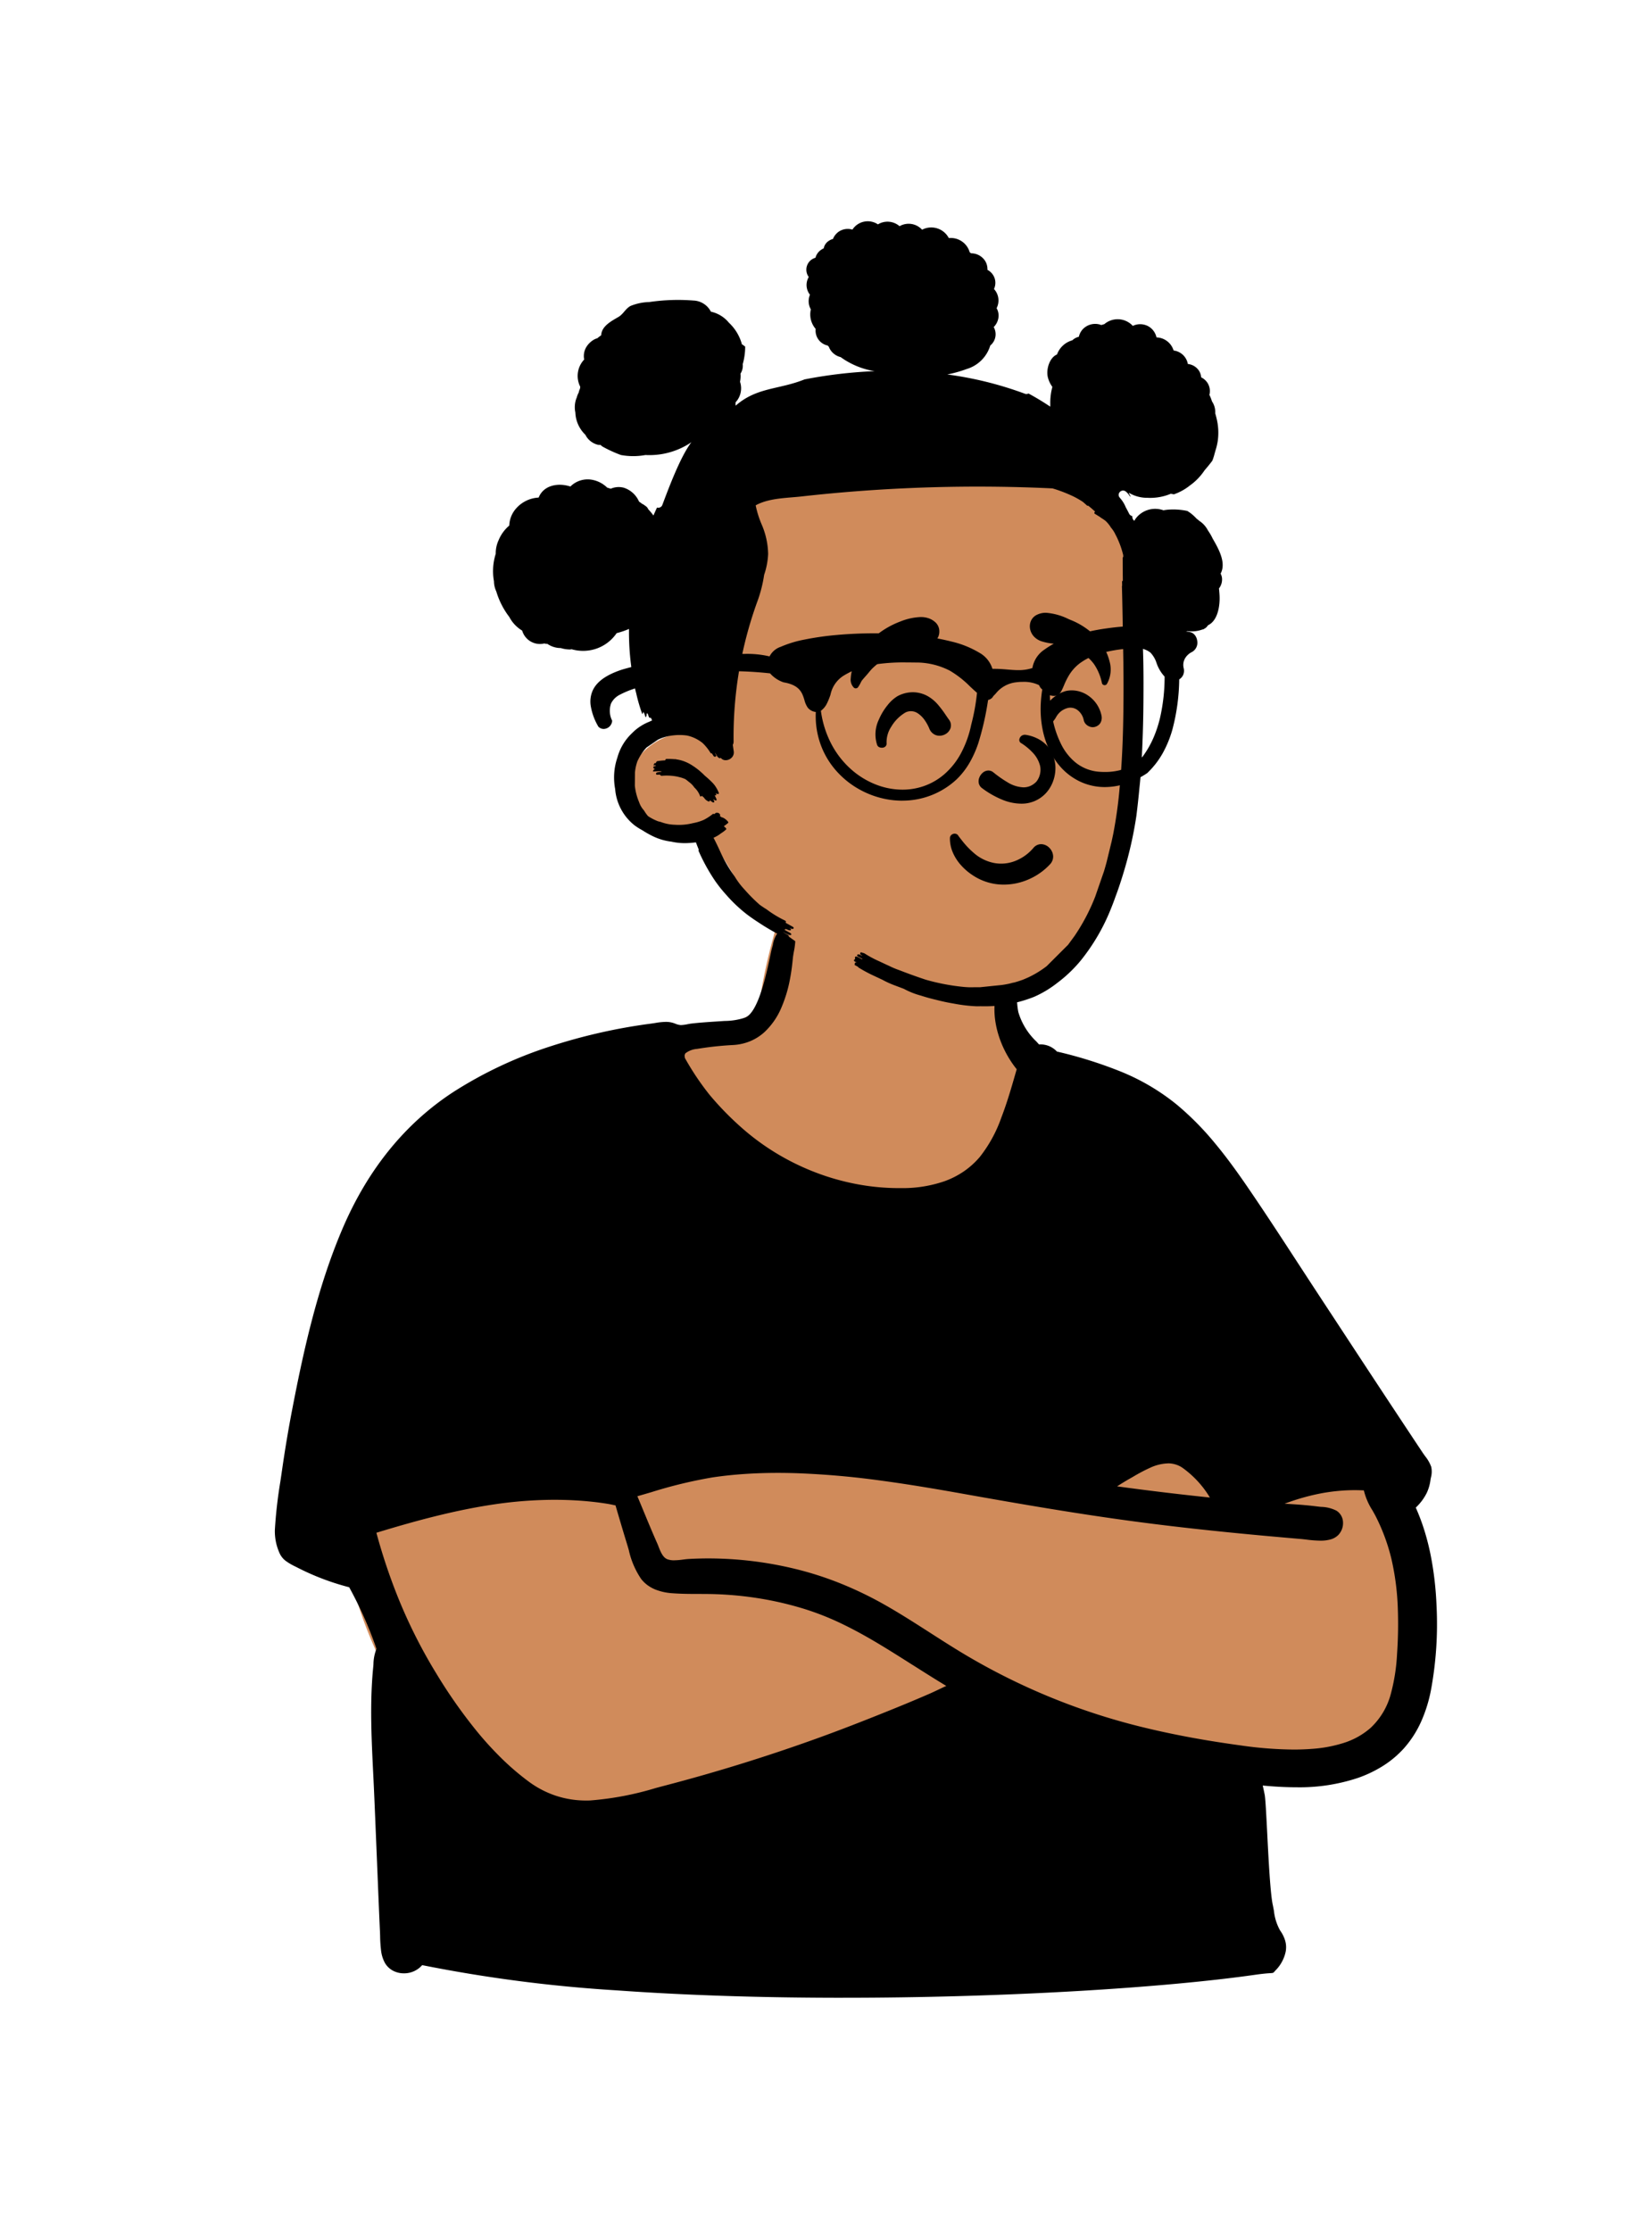 <svg id="peep-66" xmlns="http://www.w3.org/2000/svg" width="240" height="324" viewBox="0 0 240 324">
  <g id="BODY" transform="translate(31.056 135.053)">
    <path id="_Skin" data-name="✋ Skin" d="M120.408,54.524A22.062,22.062,0,0,1,115.194,52c-4.644-3.458-7.673-8.663-10.534-13.594a91.18,91.18,0,0,1-8.887-22.786c-.853-3.425-1.143-7.4-3.08-10.433C88.3-1.17,75.42-.346,68.58.77,64,1.581,63.053,6.709,62.013,10.5A79.865,79.865,0,0,0,60.1,20.076a23.91,23.91,0,0,1-3.629,1.877C43.194,26.026,40.86,33.578,35.788,45.244,27.221,62.2,3.974,68.84.462,88.907c-2.262,13.248,4.171,25.712,10.8,36.726,6.177,12.03,14.8,17.8,28.536,14.962,12.882-2.891,25.262-7.727,37.918-11.464,6.13-1.508,12.249-5.429,18.7-4.062a163.977,163.977,0,0,0,40.551,4c19.116.773,19.113-17.581,17.151-31.8-1.374-22.12-12.527-36.324-33.711-42.753Z" transform="translate(19.014 -8.454)" fill="#d08b5b"/>
    <path id="_Ink" data-name="🖍 Ink" d="M82.563,155.5c-11.877,0-22.941-.362-32.884-1.075a209.373,209.373,0,0,1-28.274-3.665,3.482,3.482,0,0,1-2.659,1.19,3.374,3.374,0,0,1-1.547-.365,2.948,2.948,0,0,1-1.2-1.132,4.941,4.941,0,0,1-.573-1.86,19.562,19.562,0,0,1-.133-2.062v0c-.008-.295-.016-.573-.03-.835-.049-.923-.223-5.134-.406-9.593v-.013c-.191-4.639-.389-9.436-.481-11.39-.029-.623-.062-1.28-.088-1.808-.156-3.159-.317-6.426-.288-9.643.019-2.091.112-3.959.286-5.71.015-.146.027-.306.039-.476a6.327,6.327,0,0,1,.44-2.24A57.606,57.606,0,0,0,10.8,95.881a36.4,36.4,0,0,1-7.459-2.824L3.034,92.9a8.975,8.975,0,0,1-1.4-.807,2.9,2.9,0,0,1-.983-1.242,7.737,7.737,0,0,1-.65-3.275,67.5,67.5,0,0,1,.8-7.047c.083-.557.17-1.132.25-1.7.429-2.988.932-5.988,1.5-8.917,1.653-8.579,3.679-17.68,7.277-26.1,3.694-8.649,9.147-15.351,16.207-19.921A60.39,60.39,0,0,1,39.815,17.4a81.867,81.867,0,0,1,14.87-3.379c.2-.027.4-.058.588-.088a9.93,9.93,0,0,1,1.515-.159,3.551,3.551,0,0,1,1.2.192c.064.023.131.048.2.072a2.352,2.352,0,0,0,.8.2h.01a5.661,5.661,0,0,0,.976-.13c.208-.04.424-.081.628-.1,1.1-.128,2.218-.2,3.3-.273h.014l.937-.063c.173-.012.352-.023.525-.033h0a9.493,9.493,0,0,0,2.951-.487c1.9-.757,3.07-6.27,3.631-8.919.122-.576.219-1.031.286-1.263.032-.111.065-.23.1-.345A4.117,4.117,0,0,1,73.642.17a1.228,1.228,0,0,1,.64-.17,1.185,1.185,0,0,1,.9.368,2.148,2.148,0,0,1,.435,1.463,10.186,10.186,0,0,1-.21,1.716c-.053.3-.1.575-.134.826-.01.085-.022.2-.036.341-.056.565-.161,1.617-.4,2.851a19.448,19.448,0,0,1-1.207,4.042,10.4,10.4,0,0,1-2.552,3.7,7.216,7.216,0,0,1-1.949,1.242,7.6,7.6,0,0,1-2.486.581,47.618,47.618,0,0,0-5.305.569,3.181,3.181,0,0,0-1.681.631.606.606,0,0,0-.109.506c.005.053.01.108.01.161a39.382,39.382,0,0,0,3.571,5.337,43.8,43.8,0,0,0,5.292,5.335,34.964,34.964,0,0,0,4.939,3.483,35.565,35.565,0,0,0,5.469,2.591,34.867,34.867,0,0,0,5.827,1.616,33.157,33.157,0,0,0,6.015.557c.171,0,.344,0,.515,0A18.6,18.6,0,0,0,97.332,36.9a12.437,12.437,0,0,0,2.71-1.378,11.927,11.927,0,0,0,2.368-2.127,19.7,19.7,0,0,0,3.129-5.71c.835-2.162,1.48-4.406,2.05-6.386l.186-.646c-2.735-3.41-3.887-7.955-2.867-11.308.3-.972.727-1.465,1.283-1.465a1.411,1.411,0,0,1,.72.236c.669.407.821,1.886.943,3.074a9.632,9.632,0,0,0,.16,1.166,9.654,9.654,0,0,0,2.639,4.286l.365.411c.084-.007.168-.01.252-.01a3.257,3.257,0,0,1,2.349,1.04,62.446,62.446,0,0,1,9.2,2.877,31.784,31.784,0,0,1,8.271,4.877,42.194,42.194,0,0,1,5.49,5.563c1.442,1.732,2.928,3.727,4.677,6.278,2.509,3.66,4.974,7.442,7.357,11.1l.008.012c.88,1.35,1.79,2.746,2.688,4.116l1.98,3.017.1.149c3.012,4.591,6.126,9.338,9.214,14.008.934,1.413,1.87,2.825,2.781,4.2.431.649.887,1.334,1.395,2.095.105.158.219.314.338.48l0,0A5.348,5.348,0,0,1,168,78.4a3.346,3.346,0,0,1-.051,1.571c-.021.106-.043.216-.059.316a6.32,6.32,0,0,1-.539,1.884,7.464,7.464,0,0,1-1.6,2.141,30.159,30.159,0,0,1,1.282,3.417,35.793,35.793,0,0,1,.892,3.541,47.744,47.744,0,0,1,.842,7.256,52.655,52.655,0,0,1-.813,12.316,20.906,20.906,0,0,1-1.416,4.534,15.139,15.139,0,0,1-2.577,3.974,14.537,14.537,0,0,1-3.04,2.519,17.921,17.921,0,0,1-3.568,1.7,26.773,26.773,0,0,1-8.973,1.36c-1.485,0-3.075-.082-4.861-.251.072.306.135.613.2.91l0,.013c.025.122.051.247.077.368.114.538.233,2.852.37,5.532v0c.2,3.967.456,8.9.816,10.532.06.271.112.561.167.868a7.339,7.339,0,0,0,.9,2.835,4.865,4.865,0,0,1,.73,1.469,3.442,3.442,0,0,1,.066,1.633,5.464,5.464,0,0,1-1.331,2.544c-.14.139-.228.24-.292.314-.176.2-.176.2-.608.23-.339.021-.97.059-2.182.233-3.268.467-7.139.907-11.506,1.308-4.43.406-9.272.763-14.391,1.06-10.936.635-22.685.971-33.975.971h0ZM40.684,83.181a60.442,60.442,0,0,0-8.8.661c-2.714.4-5.54.971-8.641,1.742-2.51.624-5.209,1.382-8.491,2.384.1.362.215.79.337,1.214.265.922.546,1.844.836,2.741.628,1.943,1.331,3.872,2.088,5.733a74.271,74.271,0,0,0,5.45,10.759,73.523,73.523,0,0,0,5.968,8.484,48.983,48.983,0,0,0,3.522,3.847,37.563,37.563,0,0,0,3.917,3.349,14.166,14.166,0,0,0,3.962,2.066,13.958,13.958,0,0,0,4.386.694h0c.207,0,.42,0,.631-.013a44.547,44.547,0,0,0,9.5-1.807h0c.457-.122.929-.248,1.392-.369,7.455-1.948,14.9-4.262,22.142-6.877,3.148-1.137,6.457-2.415,10.73-4.142,1.933-.782,3.693-1.518,5.381-2.251.518-.225,1.043-.474,1.551-.716.326-.155.663-.315,1-.47-1.633-.982-3.267-2.019-4.848-3.022l-.006,0c-1.531-.971-3.113-1.975-4.693-2.928-1.948-1.176-3.692-2.134-5.329-2.931a40.141,40.141,0,0,0-5.638-2.267,48.258,48.258,0,0,0-6.345-1.512,50.638,50.638,0,0,0-6.489-.659c-.879-.033-1.775-.035-2.642-.037-1.233,0-2.508-.007-3.753-.1a8.144,8.144,0,0,1-2.53-.546,5.3,5.3,0,0,1-1.111-.616,4.771,4.771,0,0,1-.944-.914,12.1,12.1,0,0,1-1.794-4.193c-.092-.319-.186-.648-.283-.963-.575-1.867-1.132-3.762-1.649-5.532-.166-.029-.333-.063-.494-.1h0c-.181-.037-.369-.076-.55-.106-.814-.136-1.653-.249-2.5-.336-1.511-.157-3.082-.245-4.67-.262C41.089,83.182,40.886,83.181,40.684,83.181Zm22.334,8.513h0a53.51,53.51,0,0,1,12.668,1.544,48.256,48.256,0,0,1,6.626,2.144,53.51,53.51,0,0,1,6.27,3.036c2.249,1.273,4.461,2.692,6.6,4.064l0,0h0c1.642,1.054,3.34,2.143,5.044,3.159A94.023,94.023,0,0,0,126.1,116.21c2.264.554,4.659,1.063,7.117,1.515,2.291.421,4.709.8,7.188,1.139a56.284,56.284,0,0,0,7.592.588c.954,0,1.886-.036,2.77-.107a19.53,19.53,0,0,0,4.475-.843,10.864,10.864,0,0,0,3.95-2.2,10.4,10.4,0,0,0,2.941-4.951,27.572,27.572,0,0,0,.9-5.786,62.89,62.89,0,0,0,.1-6.893,37.56,37.56,0,0,0-.9-6.826,28.119,28.119,0,0,0-2.226-6.118c-.156-.318-.348-.656-.551-1.013v0a9.457,9.457,0,0,1-1.246-2.9c-.437-.023-.883-.035-1.325-.035a26.646,26.646,0,0,0-5.186.522,31.861,31.861,0,0,0-5,1.447l.093.006.028,0c.411.025.836.051,1.254.079,1.3.086,2.368.186,3.365.314.176.023.357.041.55.06H152a5.2,5.2,0,0,1,2.235.556,2.048,2.048,0,0,1,.939,1.552,2.5,2.5,0,0,1-.13,1.081,2.451,2.451,0,0,1-.591.937,2.563,2.563,0,0,1-1.147.619,5.477,5.477,0,0,1-1.426.161,17.957,17.957,0,0,1-2.051-.158c-.29-.034-.564-.066-.812-.087-9.744-.832-17.183-1.616-24.121-2.542-8.308-1.109-16.655-2.547-24.438-3.934-3.908-.7-8.1-1.419-12.254-1.98a121.957,121.957,0,0,0-12.358-1.094c-.935-.03-1.863-.046-2.758-.046-1.63,0-3.23.051-4.755.152-1.619.107-3.211.275-4.73.5a66.957,66.957,0,0,0-9.015,2.183l-.007,0c-.625.183-1.272.372-1.912.554.286.682.571,1.372.847,2.04.654,1.582,1.33,3.217,2.038,4.807.063.141.126.3.192.474.272.7.61,1.569,1.273,1.829a2.732,2.732,0,0,0,1,.155,10.662,10.662,0,0,0,1.3-.109c.284-.036.552-.069.793-.083C61.068,91.722,62.046,91.694,63.018,91.694Zm66.746-13.8a6.589,6.589,0,0,0-2.586.625,24.08,24.08,0,0,0-2.431,1.278c-.207.119-.4.232-.6.341-.534.305-1.1.651-1.786,1.089,4.427.607,8.963,1.153,13.482,1.624a14.439,14.439,0,0,0-4.019-4.345,3.653,3.653,0,0,0-1.013-.469A3.827,3.827,0,0,0,129.764,77.889Z" transform="translate(8.873 -0.423)"/>
  </g>
  <g id="HEAD" transform="translate(78.592 38.043)">
    <path id="_Skin-2" data-name="✋ Skin" d="M70.879,10.923C63.928,1.052,46.459-.06,35.418,0,13.615-.18,9.049,24.945,7.911,42.55a9.817,9.817,0,0,0-6.122,3.042c-1.869,2.231-2.514,6.061-.762,8.556a5.989,5.989,0,0,0,4.923,2.3c6.365-.609,7.67,5.079,10.8,9.343C24.8,76.688,38.734,80.222,51.515,80.276c4.341.116,9.571.442,12.351-3.652,8.781-15.259,8.972-35.5,9.514-52.787.074-4.427.056-9.113-2.5-12.913Z" transform="translate(12.86 25.785)" fill="#d08b5b"/>
    <path id="_Ink-2" data-name="🖍 Ink" d="M70.245,114.015a22.754,22.754,0,0,1-3.356-.4c-.835-.137-1.68-.321-2.517-.537-.742-.173-1.476-.374-2.2-.609a11.375,11.375,0,0,1-2.5-.991l-1.408-.531a13.618,13.618,0,0,1-1.714-.788l-1.531-.717a21.074,21.074,0,0,1-1.855-1.012.371.371,0,0,1-.162-.154c-.156-.087-.314-.169-.47-.258-.025-.013-.006-.087.028-.158a.133.133,0,0,1,.053-.177.274.274,0,0,1,.242,0,.212.212,0,0,1-.021-.019c-.105-.057-.209-.112-.312-.169a.169.169,0,0,1-.023-.283.166.166,0,0,1,.091-.034l-.006,0c-.019-.013,0-.072.023-.137a.142.142,0,0,1,.023-.222c.137-.108.457.091.573.156.133.074.268.144.4.216a.125.125,0,0,1,.053-.053c-.2-.1-.39-.209-.584-.315-.12-.063-.276-.2-.118-.321.127-.1.453.072.609.161a.139.139,0,0,1,.065-.025c-.068-.038-.139-.074-.207-.114-.19-.106-.061-.435.135-.325l.07.042a.917.917,0,0,1,.43.154,15.6,15.6,0,0,0,2.06,1.093c.481.228.963.454,1.448.674a12.293,12.293,0,0,0,1.472.615q1.9.742,3.839,1.382a30.861,30.861,0,0,0,5.566,1.052c.244.019.489.036.734.044l1.6-.01q1.559-.162,3.116-.319c.363-.051.717-.114,1.067-.188.183-.044.367-.091.548-.144.063-.008.127-.021.19-.032a13.614,13.614,0,0,0,1.318-.425q.411-.168.816-.355a14.353,14.353,0,0,0,2.6-1.6l3.105-3.1.947-1.293a28.665,28.665,0,0,0,2.994-5.7l1.278-3.69q.2-.666.379-1.334l.727-2.991q.12-.548.234-1.093a64.75,64.75,0,0,0,.944-6.858c.4-4.181.515-8.374.544-12.571q.028-3.763-.053-7.524c-.029-1.454-.05-2.908-.072-4.362-.028-1.543-.057-3.088-.1-4.631a.144.144,0,0,1,.028-.089c0-.182-.006-.364-.009-.547,0-.12.044-.173.112-.184q-.019-1.652-.023-3.3a.162.162,0,0,1,.078-.146V48.5a12.491,12.491,0,0,0-.755-2.23,8.257,8.257,0,0,0-.367-.755,4.139,4.139,0,0,0-.649-1.008,4.522,4.522,0,0,0-.81-1l-.388-.279a2.632,2.632,0,0,1-.4-.27c-.251-.154-.5-.311-.75-.465-.146-.076-.051-.266.053-.317v-.006a.3.3,0,0,1-.076-.046,12.339,12.339,0,0,0-.949-.812.179.179,0,0,1-.181-.03q-.291-.272-.594-.526a12.713,12.713,0,0,0-1.423-.812,21.147,21.147,0,0,0-2.443-.974c-.18-.059-.361-.112-.542-.166-.257-.012-.513-.026-.77-.037a230.2,230.2,0,0,0-28.662.527q-3.522.285-7.035.679c-2.06.231-4.529.223-6.423,1.169-.08.04-.156.083-.231.126a14.375,14.375,0,0,0,.871,2.773,11.228,11.228,0,0,1,.938,4.285,10.734,10.734,0,0,1-.578,3.027,19.449,19.449,0,0,1-1.061,4.074,57.618,57.618,0,0,0-3.379,20.133.979.979,0,0,1-.113.485c.042.3.083.606.132.908.189,1.167-1.346,1.748-1.876.974a.222.222,0,0,1-.131.063c-.135.013-.356-.209-.42-.311-.082-.152-.169-.3-.261-.442l-.034-.015.171.353c.093.186-.264.277-.369.106q-.142-.225-.285-.431c-.055.04-.116.051-.156-.015a6.99,6.99,0,0,0-1.162-1.454,5.394,5.394,0,0,0-2.258-1.086,7.8,7.8,0,0,0-2-.023,6.753,6.753,0,0,0-2.226.621q-.832.574-1.668,1.148c-.137.144-.268.294-.39.45a7.928,7.928,0,0,0-.951,1.6c-.01.036-.021.072-.031.106a6.57,6.57,0,0,0-.3,1.471c-.006.636-.011,1.27-.017,1.906a8.3,8.3,0,0,0,.618,2.393,3.389,3.389,0,0,0,.713,1.207,5.306,5.306,0,0,0,.588.826,7.433,7.433,0,0,0,1.446.746c.127.034.253.068.382.093a6.158,6.158,0,0,0,2.062.412,8.36,8.36,0,0,0,2.637-.235,7.055,7.055,0,0,0,1.543-.463,7.615,7.615,0,0,0,1.345-.869c.046-.03.116-.013.192.025.093-.068.186-.133.276-.207.042-.029.08.006.1.045l.025-.019c.167-.114.624.243.417.454a2.211,2.211,0,0,1,.257.188c.367.015,1.107.691.968.8a8.073,8.073,0,0,1-.645.5c.2.146.453.372.333.463a4.14,4.14,0,0,1-.7.535c-.169.129-.342.251-.523.364a6,6,0,0,1-.6.309c.361.7.7,1.405,1.025,2.124a19.405,19.405,0,0,0,2.049,3.5,10.775,10.775,0,0,0,1.453,1.923,23.023,23.023,0,0,0,2.2,2.2c.312.222.63.437.961.636a15.722,15.722,0,0,0,2.7,1.642c.112.061.2.2.07.3,0,0-.009,0-.013.006q.468.266.942.526c.124.068.379.2.19.353-.122.1-.5-.08-.725-.2l.1.055c.069.038.47.241.224.37a.541.541,0,0,1-.356-.061c-.118-.044-.236-.093-.352-.144,0,.038-.017.074-.078.1a.535.535,0,0,1-.141,0q.386.219.774.431c.076.04.434.239.2.361a.481.481,0,0,1-.335-.055,5.868,5.868,0,0,1-.578-.256l-.133-.074a.555.555,0,0,1-.1-.01c.207.112.415.22.626.325.124.068.333.205.154.344-.124.1-.46-.076-.658-.188a.355.355,0,0,1-.049.049c-.147.112-.527-.135-.647-.2A32.7,32.7,0,0,1,38.5,101.8c-.595-.383-1.174-.784-1.741-1.222a21.607,21.607,0,0,1-2.977-2.851,19.271,19.271,0,0,1-1.552-1.959,27.18,27.18,0,0,1-2.384-4.339c-.011-.023.01-.082.042-.142-.143-.353-.283-.71-.422-1.08-.363.049-.727.082-1.088.1a9.056,9.056,0,0,1-2.473-.2,8.571,8.571,0,0,1-2.772-.83,14.711,14.711,0,0,1-1.461-.833,8.557,8.557,0,0,1-1.2-.772,7.473,7.473,0,0,1-2.739-5.21,9.1,9.1,0,0,1-.1-2.682,8.91,8.91,0,0,1,.424-1.885A7.605,7.605,0,0,1,20.2,74.338a6.713,6.713,0,0,1,.554-.511,7.345,7.345,0,0,1,1.938-1.137c.135-.066.272-.127.409-.184l-.167-.385c-.059.017-.264-.017-.289-.089-.067-.184-.131-.372-.2-.556a.29.29,0,0,1-.139.038v.213c0,.061-.114.442-.177.243-.065-.182-.124-.368-.188-.552a.241.241,0,0,1-.107-.12c-.006-.019-.013-.038-.021-.057,0,0-.01,0-.015,0V71.3c0,.04-.1.344-.122.285a24.8,24.8,0,0,1-.894-3.077,16.4,16.4,0,0,1-.377-1.746q-.155-.8-.272-1.6l-.019-.133L20.114,65c-.006-.057-.013-.116-.021-.173q-.126-.91-.206-1.828c-.112-1.26-.156-2.525-.143-3.789-.027.011-.053.025-.08.038a12.091,12.091,0,0,1-1.715.577,5.88,5.88,0,0,1-4.568,2.565,6.012,6.012,0,0,1-1.981-.23q-.1.023-.205.037a4.693,4.693,0,0,1-1.366-.208,3.382,3.382,0,0,1-1.939-.606,1.428,1.428,0,0,1-.445-.061,2.69,2.69,0,0,1-3.22-1.867,4.992,4.992,0,0,1-1.866-1.976A11.535,11.535,0,0,1,.461,53.75l-.02-.039A3.539,3.539,0,0,1,.126,52.29,8.3,8.3,0,0,1,.384,48.3,4.544,4.544,0,0,1,.8,46.331,5.582,5.582,0,0,1,2.351,44.2a3.929,3.929,0,0,1,.77-2.208,4.663,4.663,0,0,1,3.5-1.855c.694-1.784,2.8-2.2,4.611-1.607a3.55,3.55,0,0,1,2.959-1.009,4.222,4.222,0,0,1,2.387,1.173q.261.075.52.155a2.9,2.9,0,0,1,1.866-.152A3.623,3.623,0,0,1,21.2,40.713c.154.106.3.216.45.33a1.824,1.824,0,0,1,.44.282,1,1,0,0,1,.456.518,7.478,7.478,0,0,1,.749.9q.251-.583.519-1.158a.63.63,0,0,0,.789-.415c.928-2.467,2.616-6.989,4.207-9.072a10.832,10.832,0,0,1-6.376,1.868q-.145,0-.292-.012a9.816,9.816,0,0,1-3.569,0,18.656,18.656,0,0,1-2.219-.979c-.175-.091-.348-.186-.52-.283-.075-.064-.145-.135-.217-.2a1.412,1.412,0,0,1-.469-.045,2.788,2.788,0,0,1-1.557-1.112,2.213,2.213,0,0,1-.169-.3,4.848,4.848,0,0,1-.979-1.326,4.71,4.71,0,0,1-.491-1.93,3.705,3.705,0,0,1,.114-1.955c.025-.068.055-.133.082-.2.013-.042.021-.087.036-.129a3.112,3.112,0,0,1,.254-.61,2.448,2.448,0,0,1,.189-.572c.01-.09.022-.181.037-.27a3.465,3.465,0,0,1,.57-3.954,2.55,2.55,0,0,1,.407-1.962,3.144,3.144,0,0,1,1.177-1.015,3.224,3.224,0,0,1,.332-.116,4.472,4.472,0,0,1,.555-.426c.05-1.3,1.4-2.021,2.5-2.661.713-.415,1.025-1.2,1.759-1.6a7.672,7.672,0,0,1,2.719-.568,28.71,28.71,0,0,1,6.425-.22,2.971,2.971,0,0,1,2.535,1.618,4.637,4.637,0,0,1,2.608,1.593,6.7,6.7,0,0,1,1.9,3.151,2.386,2.386,0,0,1,.472.338,9.289,9.289,0,0,1-.355,2.539,2.107,2.107,0,0,1-.323,1.372,3.88,3.88,0,0,1-.072,1.182A2.971,2.971,0,0,1,35.23,26.3l-.005.478a.6.6,0,0,0,.116-.077c3.055-2.606,6.2-2.235,9.907-3.726a68.065,68.065,0,0,1,10.193-1.2c-.045-.007-.091-.012-.136-.019a11.528,11.528,0,0,1-4.815-2.02,2.468,2.468,0,0,1-1.057-.553,2.311,2.311,0,0,1-.651-.942q-.085-.091-.168-.184a2.214,2.214,0,0,1-1.751-2.415,3.207,3.207,0,0,1-.7-2.834,2.411,2.411,0,0,1-.129-2.129,2.282,2.282,0,0,1-.175-2.576,1.79,1.79,0,0,1,.973-2.79,2.016,2.016,0,0,1,.659-1.036,2.21,2.21,0,0,1,.542-.331,1.649,1.649,0,0,1,.736-1.089,1.825,1.825,0,0,1,.605-.274,2.331,2.331,0,0,1,1-1.163,2.36,2.36,0,0,1,1.83-.2A2.655,2.655,0,0,1,55.91.46a2.673,2.673,0,0,1,3.142.264,2.649,2.649,0,0,1,3.274.511,2.877,2.877,0,0,1,3.882,1.216A2.854,2.854,0,0,1,69.239,4.5c.065.053.129.107.193.161A2.426,2.426,0,0,1,71.5,5.792a2.323,2.323,0,0,1,.321,1.273,2.156,2.156,0,0,1,1.058,1.269,2.125,2.125,0,0,1-.11,1.514,2.445,2.445,0,0,1,.38,2.784,2.171,2.171,0,0,1,.289,1.176,2.431,2.431,0,0,1-.709,1.565,2.113,2.113,0,0,1-.5,2.68,5.092,5.092,0,0,1-3.435,3.416,18.1,18.1,0,0,1-2.81.789,52.032,52.032,0,0,1,11.284,2.8.523.523,0,0,0,.495-.041c.079.042.161.081.24.125q1.505.827,2.943,1.79c0-.106,0-.211.006-.319a8.776,8.776,0,0,1,.3-2.552,4,4,0,0,1-.65-1.366c-.306-1.208.276-2.926,1.323-3.339A3.29,3.29,0,0,1,84.143,17.3a2.516,2.516,0,0,1,.264-.211,2.084,2.084,0,0,1,.693-.308,2.338,2.338,0,0,1,.944-1.418,2.488,2.488,0,0,1,2.32-.284q.213-.072.432-.126a2.986,2.986,0,0,1,4.141.25,2.468,2.468,0,0,1,2.329.1,2.443,2.443,0,0,1,1.112,1.573,2.674,2.674,0,0,1,2.485,1.9,2.4,2.4,0,0,1,2.07,1.96,2.2,2.2,0,0,1,1.648,1.026,2.088,2.088,0,0,1,.29.916,2.258,2.258,0,0,1,.863.724,2.205,2.205,0,0,1,.328,1.825c.034.068.07.134.1.2a5.622,5.622,0,0,1,.272.729,2.81,2.81,0,0,1,.479,1.744c.074.262.146.526.206.79a8.654,8.654,0,0,1,.162,3.2,9.116,9.116,0,0,1-.361,1.5,1.45,1.45,0,0,1-.076.262,8.029,8.029,0,0,1-.354,1.133q-.531.707-1.115,1.374a8.652,8.652,0,0,1-1.128,1.37,8.1,8.1,0,0,1-1,.837,7.742,7.742,0,0,1-2.343,1.3c-.151-.032-.3-.056-.454-.081a7.7,7.7,0,0,1-3.39.585,5.112,5.112,0,0,1-2.722-.748l.269.538a.555.555,0,0,0-.066.039,2.647,2.647,0,0,0-.574-.7.641.641,0,0,0-.993.128l-.011.021a.6.6,0,0,0-.011.574l.093.134c.011.013.021.026.033.038h-.005a4.537,4.537,0,0,1,.84,1.354q.273.485.517.985a.734.734,0,0,0,.442.3.726.726,0,0,0,.288.678,2.192,2.192,0,0,1,.2-.328,3.533,3.533,0,0,1,4.027-1.2c.267-.045.536-.083.807-.1a9.8,9.8,0,0,1,2.656.195,5.492,5.492,0,0,1,.772.556,7.142,7.142,0,0,1,.571.556c.137.1.272.212.4.326a3.644,3.644,0,0,1,1.26,1.395,7.969,7.969,0,0,1,.69,1.185c.919,1.577,1.98,3.534,1.151,5.084a1.905,1.905,0,0,1,.189.554,2.118,2.118,0,0,1-.429,1.6c.041.331.063.652.081.934.1,1.584-.264,3.756-1.657,4.4q-.032.039-.067.078a1.208,1.208,0,0,1-.487.438,1.9,1.9,0,0,1-.162.1c-.025.021-.053.039-.078.059l.086-.094a4.566,4.566,0,0,1-2.31.278,14.053,14.053,0,0,1-1.4.414,7.043,7.043,0,0,1-4.233.031,2.616,2.616,0,0,1-.9-.622q.028,1.471.09,2.942c.086,2.479.082,4.956.063,7.437-.021,2.792-.1,5.586-.249,8.376q-.1,2.1-.331,4.2-.19,2.038-.445,4.069a57.533,57.533,0,0,1-1.876,8.272c-.352,1.167-.738,2.348-1.176,3.5-.186.531-.382,1.055-.594,1.575a29.17,29.17,0,0,1-4.415,7.623,19.74,19.74,0,0,1-3.447,3.289,15.53,15.53,0,0,1-3.346,2.008,19.372,19.372,0,0,1-7.8,1.365Q70.526,114.019,70.245,114.015ZM31.926,84.4a2.21,2.21,0,0,1-.394-.279c-.019-.015-.036-.032-.053-.046.055.137-.048.222-.186.194a1.411,1.411,0,0,1-.647-.539c-.006-.01-.01-.021-.017-.032a1.754,1.754,0,0,1-.3-.26c-.068.1-.2.169-.257.051a3.141,3.141,0,0,0-.831-1.247,3.262,3.262,0,0,0-.782-.805c-.165-.139-.335-.273-.51-.4a4.658,4.658,0,0,0-.97-.321c-.067-.021-.137-.034-.2-.053-.15-.027-.3-.055-.447-.076a8.055,8.055,0,0,0-1.832-.044.3.3,0,0,1-.261-.177c-.137.006-.272.013-.409.025-.226.008-.177-.311-.006-.342.215-.04.43-.07.641-.1a.133.133,0,0,1,0-.057,7.574,7.574,0,0,0-1.157.029c-.169.009.032-.3.124-.321.042-.009.084-.013.129-.021a.058.058,0,0,1-.009-.017h-.01c-.232.01-.39-.359-.112-.41.069-.013.137-.021.2-.034a.131.131,0,0,1,0-.1c-.12,0-.238,0-.358,0,.065,0,.114-.287.192-.3l.185-.025a.468.468,0,0,1,.173-.27A9.2,9.2,0,0,1,25,78.3c.038-.089.093-.207.145-.207a10.79,10.79,0,0,1,1.286.042.069.069,0,0,1,.049-.017l.2.049a5.077,5.077,0,0,1,.706.152A5.994,5.994,0,0,1,29,79.081,9.58,9.58,0,0,1,30.316,80.1a4.97,4.97,0,0,1,.4.387c.2.169.4.342.592.514.232.213.457.433.673.661a4.549,4.549,0,0,1,.79,1.306c.076.154-.017.247-.173.22a.726.726,0,0,1-.261-.129c.015.036.032.068.046.1.082.163.013.279-.175.218l-.03-.019a4.852,4.852,0,0,1,.261.537c.082.165.008.279-.177.216a2.206,2.206,0,0,1-.278-.188c.04.089.082.176.118.266.071.141.013.225-.105.225A.321.321,0,0,1,31.926,84.4Z" transform="translate(-6.957 -5.918)"/>
  </g>
  <g id="FACE" transform="translate(112.183 77.354)">
    <path id="_Ink-3" data-name="🖍 Ink" d="M22.244,39.478a8.048,8.048,0,0,1-4.461-1.32,8.5,8.5,0,0,1-1.845-1.594,6.678,6.678,0,0,1-1.125-1.8,5.1,5.1,0,0,1-.4-2.041.63.63,0,0,1,.149-.4.7.7,0,0,1,.373-.224.72.72,0,0,1,.164-.019.662.662,0,0,1,.272.057.58.58,0,0,1,.287.283c.134.176.31.406.488.629a12.266,12.266,0,0,0,2.025,2.073,6.268,6.268,0,0,0,2.519,1.185,5.392,5.392,0,0,0,1.158.126A5.665,5.665,0,0,0,23.8,36.08a6.648,6.648,0,0,0,2.736-1.923,1.469,1.469,0,0,1,1.118-.553h.01a1.719,1.719,0,0,1,1.189.527,1.856,1.856,0,0,1,.555,1.211,1.62,1.62,0,0,1-.46,1.19,9.216,9.216,0,0,1-1.939,1.581,9.384,9.384,0,0,1-2.284,1.009A8.921,8.921,0,0,1,22.244,39.478Zm2.516-11.755h0a7.374,7.374,0,0,1-2.63-.53,13.282,13.282,0,0,1-3.093-1.756,1.189,1.189,0,0,1-.432-.687,1.423,1.423,0,0,1,.061-.771,1.754,1.754,0,0,1,.521-.753A1.267,1.267,0,0,1,20,22.909a1.151,1.151,0,0,1,.628.193l.2.158.007.005a16.742,16.742,0,0,0,1.936,1.347,4.768,4.768,0,0,0,2.32.74,2.505,2.505,0,0,0,.981-.193,2.74,2.74,0,0,0,.913-.647,2.8,2.8,0,0,0,.531-2.255,4.261,4.261,0,0,0-1.13-2,8.241,8.241,0,0,0-1.711-1.381.531.531,0,0,1-.144-.61.8.8,0,0,1,.264-.38.809.809,0,0,1,.5-.167,1.075,1.075,0,0,1,.182.016,5.736,5.736,0,0,1,2.018.729,4.578,4.578,0,0,1,1.357,1.252,4.974,4.974,0,0,1,.866,3.322,5.475,5.475,0,0,1-.444,1.744,5.087,5.087,0,0,1-1,1.5A4.779,4.779,0,0,1,24.761,27.723ZM4.538,19.6a1.01,1.01,0,0,1-.293-.043.6.6,0,0,1-.4-.346,4.916,4.916,0,0,1,.246-3.7,8.676,8.676,0,0,1,1.3-2.139,5.356,5.356,0,0,1,1.4-1.257,4.694,4.694,0,0,1,2.227-.574,4.459,4.459,0,0,1,2.147.554,5.586,5.586,0,0,1,1.483,1.22A15.376,15.376,0,0,1,13.8,14.842c.151.221.308.449.468.671a1.35,1.35,0,0,1,.227,1.255,1.623,1.623,0,0,1-.921.951,1.762,1.762,0,0,1-.679.139,1.548,1.548,0,0,1-.605-.12,1.627,1.627,0,0,1-.873-.922,6.293,6.293,0,0,0-.678-1.232,3.7,3.7,0,0,0-.986-.977,1.777,1.777,0,0,0-1.784-.136,5.832,5.832,0,0,0-2.076,2.071,4.061,4.061,0,0,0-.681,2.419.549.549,0,0,1-.178.461.691.691,0,0,1-.385.171A.906.906,0,0,1,4.538,19.6Zm30.625-2.984a1.319,1.319,0,0,1-.381-.061,1.44,1.44,0,0,1-.595-.356,1.185,1.185,0,0,1-.331-.6A2.452,2.452,0,0,0,33,14.168a1.717,1.717,0,0,0-1.373-.361,2.637,2.637,0,0,0-1.477.886,3.246,3.246,0,0,0-.31.452l-.009.015a3.3,3.3,0,0,1-.613.806.6.6,0,0,1-.38.143.567.567,0,0,1-.169-.026,2.41,2.41,0,0,1-.545-.763,1.5,1.5,0,0,1-.109-.658,2.607,2.607,0,0,1,.479-1.32,5.132,5.132,0,0,1,1.324-1.294,4.411,4.411,0,0,1,1.465-.69,3.955,3.955,0,0,1,.83-.088,4.234,4.234,0,0,1,2.435.793,4.626,4.626,0,0,1,1.891,2.9,1.541,1.541,0,0,1-.077.855,1.2,1.2,0,0,1-.559.622A1.329,1.329,0,0,1,35.163,16.616ZM.725,10.978l-.046,0a.429.429,0,0,1-.223-.108A1.623,1.623,0,0,1,0,9.53,5.784,5.784,0,0,1,.588,7.284a14.358,14.358,0,0,1,1.132-1.9A9.977,9.977,0,0,1,3.17,3.733a12.553,12.553,0,0,1,4.06-2.474A8.728,8.728,0,0,1,10.125.622c.06,0,.12,0,.179,0a3.476,3.476,0,0,1,1.077.2,2.833,2.833,0,0,1,.959.6,1.781,1.781,0,0,1,.532,1.3,1.857,1.857,0,0,1-.534,1.33A2.747,2.747,0,0,1,11.2,4.72a6.6,6.6,0,0,1-1.239.221,11.267,11.267,0,0,0-1.208.178A11.345,11.345,0,0,0,5.838,6.185,10.794,10.794,0,0,0,3.1,8.124c-.178.191-.348.393-.512.589l0,.005c-.153.182-.3.354-.45.521-.171.187-.328.375-.515.6a2.556,2.556,0,0,0-.145.257c-.037.078-.073.149-.11.219-.068.128-.134.241-.195.334-.121.2-.184.253-.234.275A.524.524,0,0,1,.725,10.978Zm36.163-.464a.414.414,0,0,1-.068-.006.408.408,0,0,1-.208-.1.391.391,0,0,1-.117-.2,7.586,7.586,0,0,0-1.1-2.678,5.779,5.779,0,0,0-2.2-1.879,14.134,14.134,0,0,0-3.079-1.036c-.3-.07-.615-.117-.924-.162l-.014,0a7.8,7.8,0,0,1-1.465-.313,2.591,2.591,0,0,1-1.2-.812,2.247,2.247,0,0,1-.416-.811,2.07,2.07,0,0,1-.05-.873A1.793,1.793,0,0,1,27.014.311,2.929,2.929,0,0,1,28.373,0,8.9,8.9,0,0,1,31.64.912l.072.031h0l.239.1a10.722,10.722,0,0,1,3.739,2.5,8.084,8.084,0,0,1,1.922,3.552,4.265,4.265,0,0,1-.388,3.233.384.384,0,0,1-.175.154A.4.4,0,0,1,36.889,10.514Z" transform="translate(11.408 11.637)"/>
  </g>
  <g id="ACCESORIES" transform="translate(88.521 88.978)">
    <path id="_Ink-4" data-name="🖍 Ink" d="M45.294,25.4h0a12.5,12.5,0,0,1-2.558-.268,13.039,13.039,0,0,1-4.712-2.023,12.706,12.706,0,0,1-1.971-1.678,11.914,11.914,0,0,1-2.516-3.941,12.161,12.161,0,0,1-.792-4.97,1.75,1.75,0,0,1-1.18-.643,3.434,3.434,0,0,1-.477-1.1c-.311-1.017-.664-2.17-3.024-2.562A4.587,4.587,0,0,1,26.1,6.91a53.931,53.931,0,0,0-5.73-.322,41.528,41.528,0,0,0-6.522.5A35.777,35.777,0,0,0,7.4,8.736c-.375.157-.772.3-1.157.442a13.691,13.691,0,0,0-1.961.829A2.845,2.845,0,0,0,3,11.274a3.189,3.189,0,0,0,.159,2.508,1.262,1.262,0,0,1-1.232,1.2,1.06,1.06,0,0,1-.772-.333l0,0v0A8.717,8.717,0,0,1,.04,11.6,3.963,3.963,0,0,1,.367,9.324C.981,8.062,2.36,7.1,4.585,6.367a42.331,42.331,0,0,1,6.283-1.322l.395-.063a42.37,42.37,0,0,1,8.913-.933c.311,0,.627,0,.939.01.383.016.787.022,1.214.029h0a14.174,14.174,0,0,1,3.681.355l.016,0a2.832,2.832,0,0,1,1.626-1.392A16.317,16.317,0,0,1,31.124,2a41.812,41.812,0,0,1,4.735-.671c1.747-.156,3.57-.235,5.416-.235a57.767,57.767,0,0,1,5.917.292A35.627,35.627,0,0,1,52.5,2.3a14.114,14.114,0,0,1,3.979,1.6,4.034,4.034,0,0,1,1.926,2.355c.108,0,.216,0,.322,0,.66,0,1.289.052,1.795.093l.07.006c.547.045,1.063.087,1.58.087a6.266,6.266,0,0,0,2.038-.306,4.023,4.023,0,0,1,1.753-2.68,13.328,13.328,0,0,1,3.91-1.918A30.015,30.015,0,0,1,74.948.385,37.272,37.272,0,0,1,80.188,0a21.59,21.59,0,0,1,4.573.421A8.286,8.286,0,0,1,86.025.64a1.571,1.571,0,0,1,.481.172c.167.025.343.052.522.082a1.256,1.256,0,0,1,.77.444,1.652,1.652,0,0,1,.351.816A1.546,1.546,0,0,1,87.407,3.8a2.355,2.355,0,0,0-1.036.958,1.922,1.922,0,0,0-.183,1.391,1.552,1.552,0,0,1-.07.98,1.428,1.428,0,0,1-.578.653,29.724,29.724,0,0,1-.992,7.291,15.959,15.959,0,0,1-1.389,3.4A12.2,12.2,0,0,1,80.885,21.4a12.839,12.839,0,0,1-3.13,1.533,9.811,9.811,0,0,1-3.009.49,8.433,8.433,0,0,1-3.655-.817,8.9,8.9,0,0,1-2.958-2.3,10.5,10.5,0,0,1-1.4-2.146,12.336,12.336,0,0,1-.931-2.6,14.688,14.688,0,0,1-.387-2.992,17.663,17.663,0,0,1,.23-3.323,1.081,1.081,0,0,1-.32-.344c-.052-.084-.1-.174-.156-.285a5.116,5.116,0,0,0-2.371-.472,7.235,7.235,0,0,0-.99.068,4.388,4.388,0,0,0-2.927,1.639c-.11.114-.224.232-.343.352a1.069,1.069,0,0,1-.757.564l-.047.262a41.244,41.244,0,0,1-1.372,5.987,15.5,15.5,0,0,1-1.234,2.794,11.21,11.21,0,0,1-1.871,2.44,11.512,11.512,0,0,1-7.96,3.145Zm.532-20.077a27.661,27.661,0,0,0-4.709.329,11.769,11.769,0,0,0-4.378,1.621A4.251,4.251,0,0,0,34.882,9.99a9.9,9.9,0,0,1-.535,1.319,2.845,2.845,0,0,1-.863,1.034A14.541,14.541,0,0,0,35,17.162a12.96,12.96,0,0,0,2.78,3.6,11.987,11.987,0,0,0,3.595,2.256,10.634,10.634,0,0,0,3.959.781h0a9.408,9.408,0,0,0,3.208-.554,9.174,9.174,0,0,0,2.9-1.709A10.768,10.768,0,0,0,53.787,18.6a15.337,15.337,0,0,0,1.535-4.236,29.707,29.707,0,0,0,.84-4.626c-.357-.314-.691-.625-1.013-.925a14.55,14.55,0,0,0-2.92-2.286,10.674,10.674,0,0,0-4.523-1.187l-.175,0C46.975,5.332,46.4,5.324,45.826,5.324ZM66.748,10.09a21.062,21.062,0,0,0,.439,3.617,14.193,14.193,0,0,0,1.192,3.479,8.023,8.023,0,0,0,2.144,2.706,6.209,6.209,0,0,0,3.293,1.3c.3.026.609.039.91.039a8.723,8.723,0,0,0,3.132-.547,5.442,5.442,0,0,0,2.45-1.8,13.729,13.729,0,0,0,1.5-2.64,17.406,17.406,0,0,0,.947-2.878,26.756,26.756,0,0,0,.663-5.983A5.531,5.531,0,0,1,82.243,5.4a3.91,3.91,0,0,0-.88-1.5,3.049,3.049,0,0,0-2.147-.632c-.228,0-.477.011-.74.033a19.785,19.785,0,0,0-4.61.778,9.052,9.052,0,0,0-2.781,1.377,6.2,6.2,0,0,0-1.5,1.637A10.274,10.274,0,0,0,68.8,8.649c-.378.892-.651,1.536-1.451,1.536A2.242,2.242,0,0,1,66.748,10.09Z" transform="translate(-2.746 1.902)"/>
  </g>
</svg>
